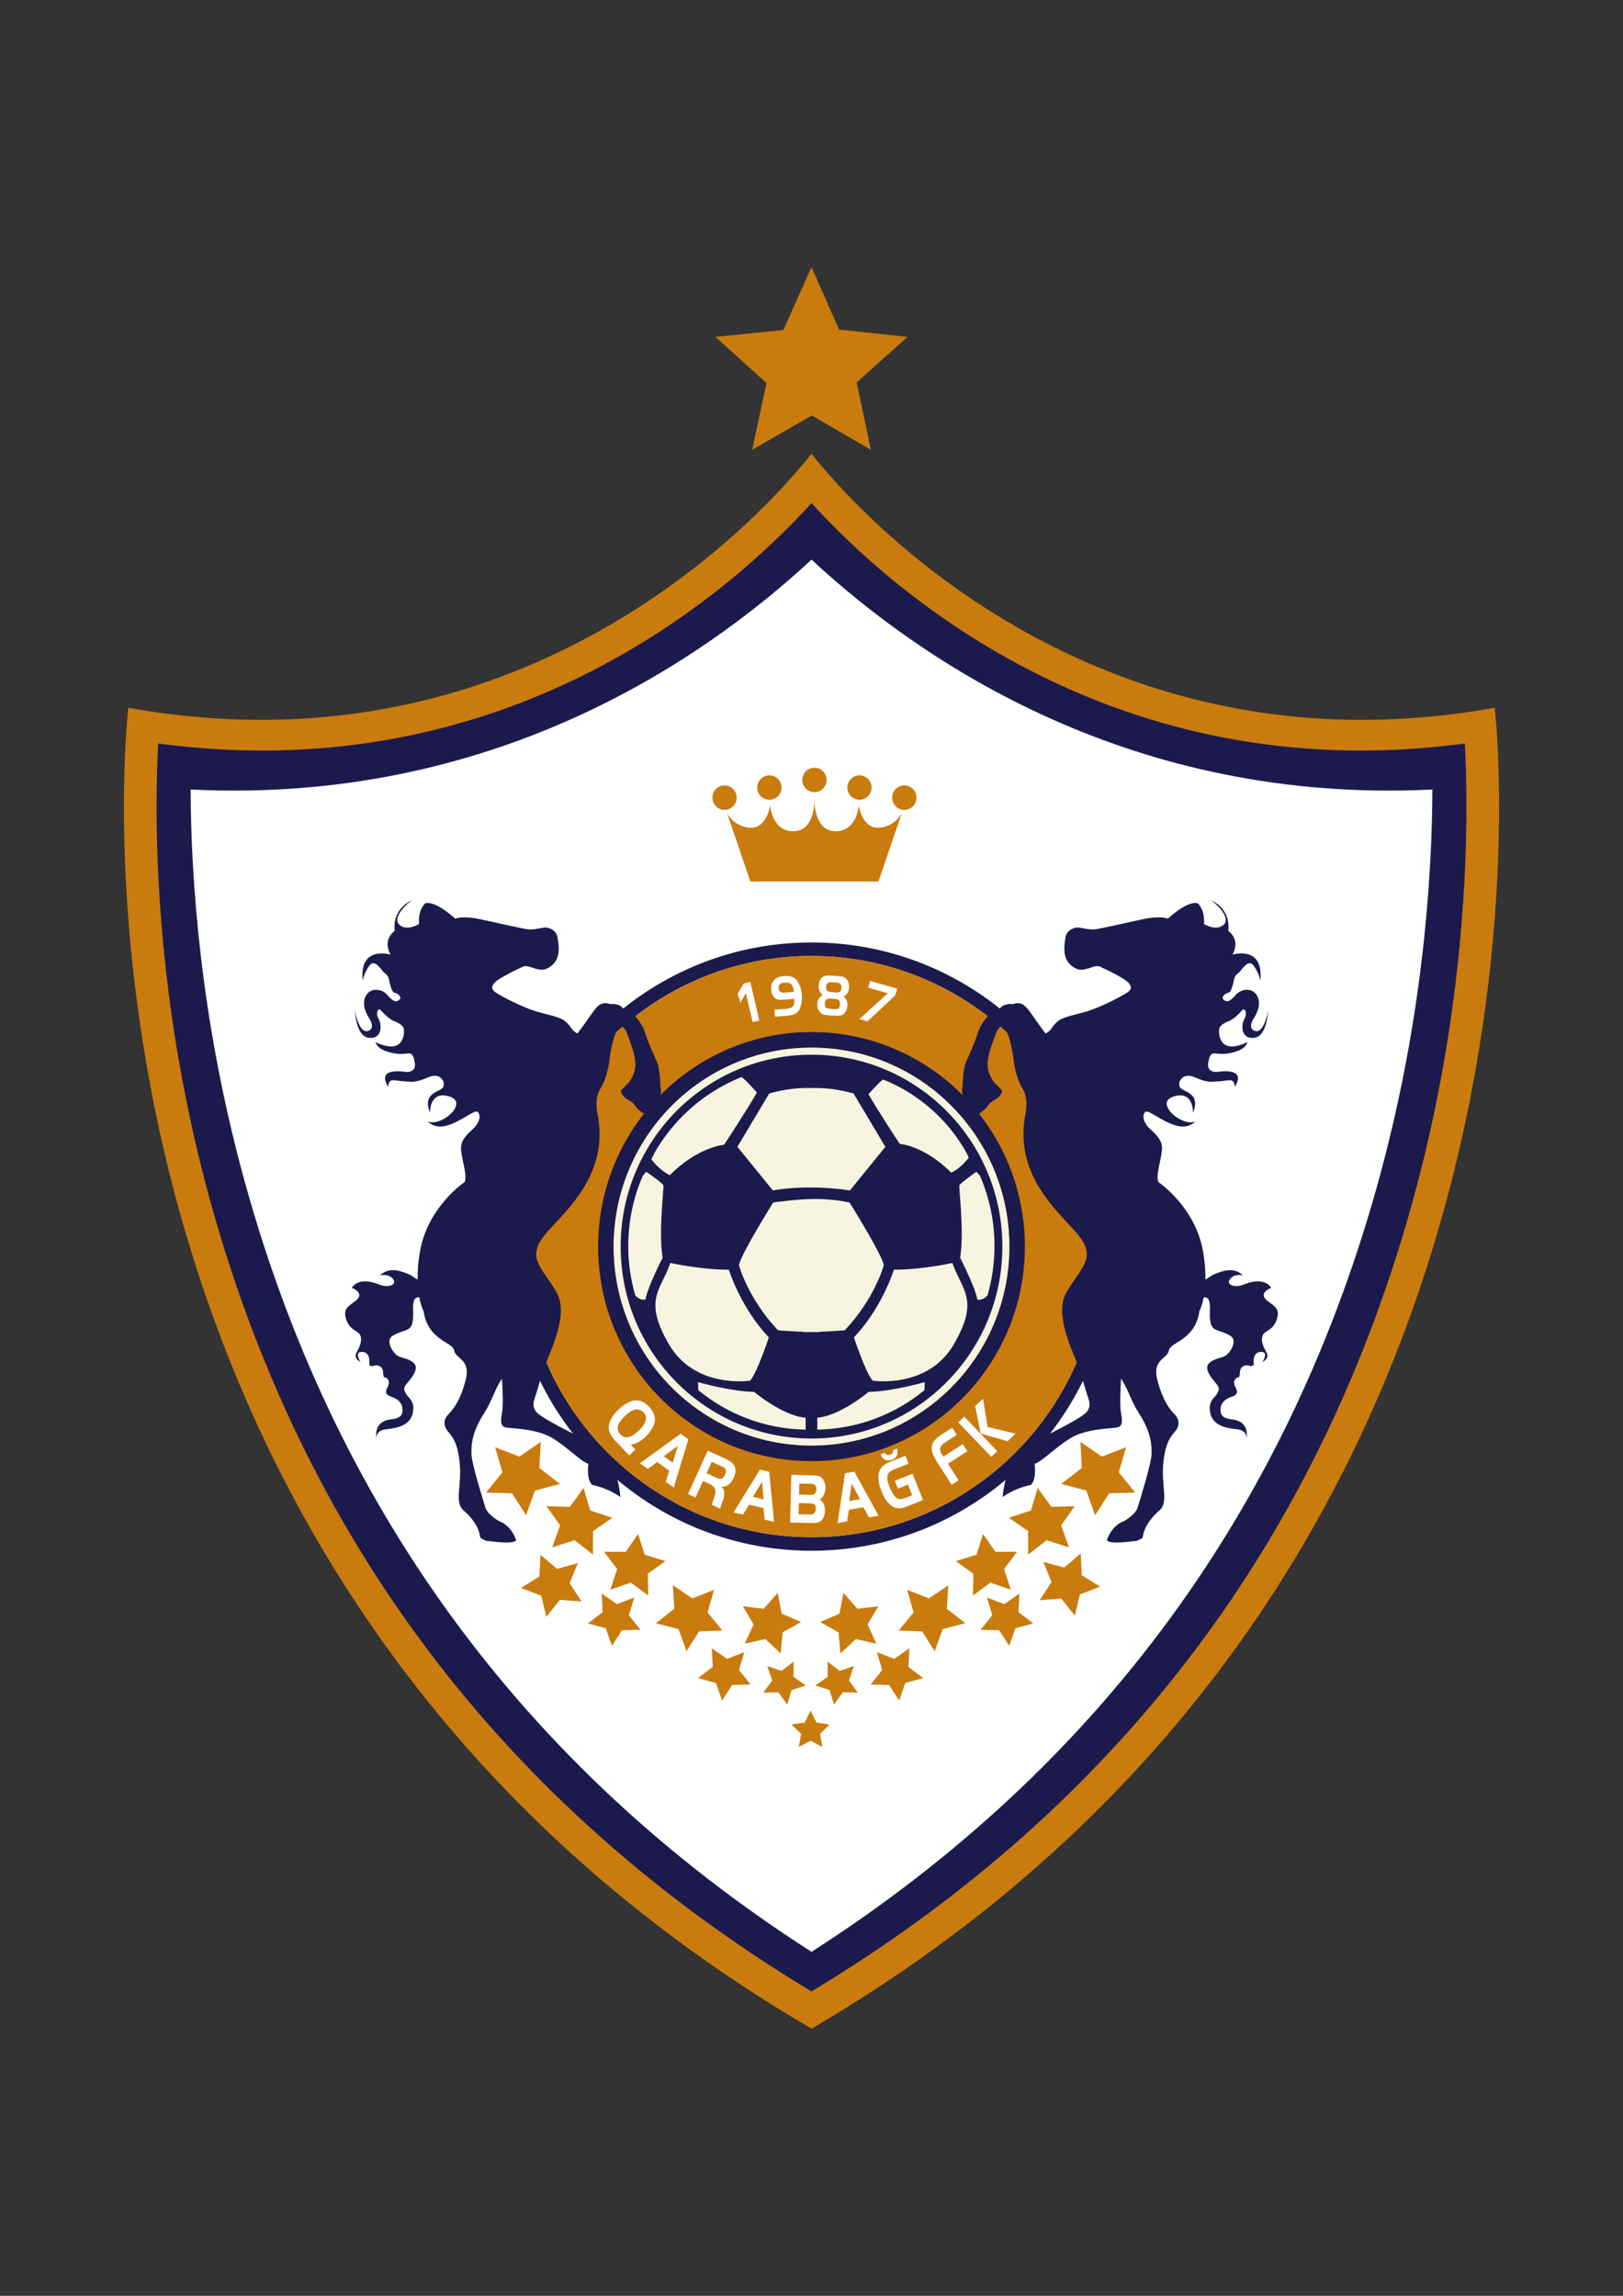 <?xml version="1.0" encoding="UTF-8"?>
<svg xmlns="http://www.w3.org/2000/svg" xmlns:xlink="http://www.w3.org/1999/xlink" width="595.276pt" height="841.89pt" viewBox="0 0 595.276 841.89" version="1.1">
<rect x="0" y="0" width="595.276" height="841.89" fill="#333333" stroke="none"/>
<g id="surface1">
<path style=" stroke:none;fill-rule:evenodd;fill:rgb(78.656%,48.157%,5.789%);fill-opacity:1;" d="M 548.215 259.543 C 399.578 286.25 311.855 184.414 297.641 166.398 C 283.434 184.414 195.699 286.25 47.059 259.543 C 47.059 259.543 9.473 575.41 297.641 743.93 C 585.816 575.406 548.215 259.543 548.215 259.543 "/>
<path style=" stroke:none;fill-rule:evenodd;fill:rgb(10.986%,10.442%,30.434%);fill-opacity:1;" d="M 58.023 272.645 C 57.711 278.457 57.426 286.176 57.426 295.719 C 57.426 327.672 60.574 378.703 76.055 436.496 C 110.074 563.5 184.68 662.25 297.641 730.273 C 410.605 662.25 485.211 563.492 519.219 436.496 C 534.703 378.703 537.852 327.672 537.852 295.719 C 537.852 286.176 537.57 278.457 537.254 272.645 C 409.176 289.871 327.051 216.898 297.641 184.492 C 268.242 216.898 186.113 289.871 58.023 272.645 "/>
<path style=" stroke:none;fill-rule:evenodd;fill:rgb(100%,100%,100%);fill-opacity:1;" d="M 69.914 289.52 C 70.051 322.379 73.477 372.605 88.703 429.434 C 121.441 551.672 191.773 647.863 297.641 715.754 C 403.512 647.863 473.84 551.672 506.582 429.434 C 521.801 372.598 525.23 322.379 525.363 289.52 C 414.914 295.02 337.906 242.586 297.641 205.215 C 257.371 242.586 180.383 295.02 69.914 289.52 "/>
<path style=" stroke:none;fill-rule:evenodd;fill:rgb(78.656%,48.157%,5.789%);fill-opacity:1;" d="M 297.637 97.961 L 307.758 120.859 L 332.859 123.551 L 314.207 140.25 L 319.406 164.953 L 297.758 152.375 L 275.871 164.953 L 281.145 140.477 L 262.418 123.551 L 287.324 121 Z M 297.637 97.961 "/>
<path style=" stroke:none;fill-rule:evenodd;fill:rgb(10.986%,10.442%,30.434%);fill-opacity:1;" d="M 297.645 345.602 C 236.371 345.602 186.703 395.539 186.703 457.137 C 186.703 518.738 236.371 568.672 297.641 568.672 C 358.914 568.672 408.574 518.738 408.574 457.137 C 408.578 395.539 358.914 345.602 297.641 345.602 Z M 297.645 563.691 C 239.105 563.691 191.656 515.984 191.656 457.137 C 191.656 398.289 239.105 350.578 297.641 350.578 C 356.172 350.578 403.625 398.289 403.625 457.137 C 403.625 515.984 356.172 563.691 297.645 563.691 "/>
<path style=" stroke:none;fill-rule:evenodd;fill:rgb(78.656%,48.157%,5.789%);fill-opacity:1;" d="M 297.301 627.293 L 299.453 631.676 L 304.273 632.383 L 300.781 635.789 L 301.605 640.609 L 297.301 638.332 L 292.992 640.609 L 293.816 635.789 L 290.336 632.383 L 295.148 631.676 Z M 378.965 595.316 L 373.57 591.184 L 373.914 584.383 L 368.336 588.246 L 362.008 585.824 L 363.941 592.348 L 359.684 597.652 L 366.465 597.82 L 370.164 603.531 L 372.414 597.105 Z M 338.578 615.383 L 333.195 611.254 L 333.531 604.449 L 327.957 608.312 L 321.625 605.883 L 323.562 612.406 L 319.305 617.723 L 326.082 617.895 L 329.781 623.598 L 332.027 617.168 Z M 309.391 584.129 L 307.891 591.738 L 300.805 594.805 L 307.539 598.598 L 308.258 606.32 L 313.918 601.047 L 321.445 602.754 L 318.207 595.711 L 322.145 589.035 L 314.492 589.953 Z M 347.805 581.34 L 340.703 586.156 L 332.727 583 L 335.078 591.293 L 329.629 597.941 L 338.207 598.242 L 342.812 605.508 L 345.746 597.41 L 354.047 595.246 L 347.285 589.949 Z M 370.754 582.961 L 368.258 575.395 L 373.047 569.027 L 365.102 569.074 L 360.562 562.523 L 358.156 570.137 L 350.566 572.453 L 357.016 577.109 L 356.863 585.082 L 363.25 580.359 Z M 403.52 581.848 L 396.77 577.652 L 396.383 569.68 L 390.324 574.844 L 382.66 572.742 L 385.684 580.133 L 381.332 586.812 L 389.242 586.215 L 394.215 592.441 L 396.098 584.684 Z M 394.199 552.336 L 385.637 552.586 L 380.562 545.625 L 378.148 553.906 L 370.004 556.598 L 377.094 561.449 L 377.117 570.07 L 383.906 564.809 L 392.066 567.441 L 389.188 559.328 Z M 413.012 530.715 L 404.141 534.16 L 396.27 528.75 L 396.789 538.32 L 389.23 544.172 L 398.445 546.629 L 401.648 555.648 L 406.809 547.602 L 416.34 547.332 L 410.34 539.91 Z M 303.555 609.355 L 303.574 614.926 L 299.035 618.086 L 304.293 619.773 L 305.891 625.086 L 309.109 620.578 L 314.629 620.699 L 311.379 616.219 L 313.18 610.984 L 307.938 612.73 Z M 215.645 595.316 L 221.039 591.184 L 220.703 584.383 L 226.277 588.246 L 232.602 585.824 L 230.668 592.348 L 234.926 597.652 L 228.145 597.82 L 224.445 603.531 L 222.195 597.105 Z M 256.035 615.383 L 261.426 611.254 L 261.078 604.449 L 266.656 608.312 L 272.988 605.883 L 271.051 612.406 L 275.305 617.723 L 268.527 617.895 L 264.828 623.598 L 262.582 617.168 Z M 285.219 584.129 L 286.715 591.738 L 293.801 594.805 L 287.07 598.598 L 286.355 606.32 L 280.695 601.047 L 273.164 602.754 L 276.398 595.711 L 272.465 589.035 L 280.117 589.953 Z M 246.805 581.34 L 253.906 586.156 L 261.891 583 L 259.527 591.293 L 264.98 597.941 L 256.406 598.242 L 251.805 605.508 L 248.863 597.41 L 240.566 595.246 L 247.324 589.949 Z M 223.852 582.961 L 226.348 575.395 L 221.562 569.027 L 229.508 569.074 L 234.047 562.523 L 236.445 570.137 L 244.043 572.453 L 237.594 577.109 L 237.746 585.082 L 231.359 580.359 Z M 191.09 582.312 L 197.84 578.121 L 198.23 570.148 L 204.289 575.309 L 211.953 573.207 L 208.938 580.594 L 213.289 587.277 L 205.367 586.688 L 200.395 592.902 L 198.516 585.156 Z M 200.414 552.336 L 208.98 552.586 L 214.043 545.625 L 216.453 553.906 L 224.605 556.598 L 217.52 561.449 L 217.488 570.07 L 210.703 564.809 L 202.539 567.441 L 205.422 559.328 Z M 181.598 530.715 L 190.473 534.16 L 198.34 528.75 L 197.824 538.32 L 205.375 544.172 L 196.172 546.629 L 192.973 555.648 L 187.793 547.602 L 178.27 547.332 L 184.273 539.91 Z M 291.059 609.355 L 291.039 614.926 L 295.574 618.086 L 290.316 619.773 L 288.719 625.086 L 285.496 620.578 L 279.988 620.699 L 283.234 616.219 L 281.426 610.984 L 286.668 612.73 Z M 291.059 609.355 "/>
<path style=" stroke:none;fill-rule:evenodd;fill:rgb(78.656%,48.157%,5.789%);fill-opacity:1;" d="M 298.715 293.406 C 298.715 293.406 298.715 293.488 298.715 293.602 C 298.715 293.488 298.715 293.41 298.715 293.41 Z M 321.941 303.531 C 316.004 303.531 314.977 295.23 314.977 295.23 C 314.977 295.23 314.461 304.828 306.453 304.828 C 299.047 304.828 298.723 295.047 298.715 293.602 C 298.711 295.043 298.383 304.828 290.973 304.828 C 282.969 304.828 282.457 295.23 282.457 295.23 C 282.457 295.23 281.422 303.531 275.488 303.531 C 269.543 303.531 266.703 298.344 266.703 298.344 L 275.227 323.262 L 322.199 323.262 L 330.723 298.344 C 330.723 298.344 327.887 303.531 321.941 303.531 "/>
<path style=" stroke:none;fill-rule:evenodd;fill:rgb(78.656%,48.157%,5.789%);fill-opacity:1;" d="M 303.168 286.02 C 303.168 288.488 301.176 290.492 298.715 290.492 C 296.258 290.492 294.258 288.488 294.258 286.02 C 294.258 283.543 296.258 281.535 298.715 281.535 C 301.176 281.535 303.168 283.543 303.168 286.02 "/>
<path style=" stroke:none;fill-rule:evenodd;fill:rgb(78.656%,48.157%,5.789%);fill-opacity:1;" d="M 286.648 288.809 C 286.648 291.277 284.66 293.281 282.195 293.281 C 279.738 293.281 277.738 291.281 277.738 288.809 C 277.738 286.336 279.738 284.332 282.195 284.332 C 284.66 284.332 286.648 286.336 286.648 288.809 "/>
<path style=" stroke:none;fill-rule:evenodd;fill:rgb(78.656%,48.157%,5.789%);fill-opacity:1;" d="M 270.195 292.508 C 270.195 294.977 268.199 296.984 265.742 296.984 C 263.281 296.984 261.289 294.977 261.289 292.508 C 261.289 290.027 263.281 288.027 265.742 288.027 C 268.199 288.027 270.195 290.027 270.195 292.508 "/>
<path style=" stroke:none;fill-rule:evenodd;fill:rgb(78.656%,48.157%,5.789%);fill-opacity:1;" d="M 310.781 288.809 C 310.781 291.277 312.781 293.281 315.23 293.281 C 317.688 293.281 319.68 291.281 319.68 288.809 C 319.684 286.336 317.688 284.332 315.23 284.332 C 312.781 284.332 310.781 286.336 310.781 288.809 "/>
<path style=" stroke:none;fill-rule:evenodd;fill:rgb(78.656%,48.157%,5.789%);fill-opacity:1;" d="M 327.238 292.508 C 327.238 294.977 329.227 296.984 331.684 296.984 C 334.148 296.984 336.137 294.977 336.137 292.508 C 336.137 290.027 334.148 288.027 331.684 288.027 C 329.23 288.027 327.238 290.027 327.238 292.508 "/>
<path style=" stroke:none;fill-rule:evenodd;fill:rgb(78.656%,48.157%,5.789%);fill-opacity:1;" d="M 297.645 350.578 C 239.105 350.578 191.656 398.289 191.656 457.137 C 191.656 515.984 239.105 563.691 297.641 563.691 C 356.172 563.691 403.625 515.984 403.625 457.137 C 403.625 398.289 356.172 350.578 297.641 350.578 Z M 297.645 535.82 C 254.418 535.82 219.379 500.598 219.379 457.137 C 219.379 413.684 254.418 378.457 297.641 378.457 C 340.863 378.457 375.898 413.684 375.898 457.137 C 375.902 500.598 340.863 535.82 297.645 535.82 "/>
<path style=" stroke:none;fill-rule:evenodd;fill:rgb(78.656%,48.157%,5.789%);fill-opacity:1;" d="M 297.641 355.66 C 241.898 355.66 196.711 401.094 196.711 457.133 C 196.711 513.172 241.898 558.602 297.641 558.602 C 353.379 558.602 398.57 513.172 398.57 457.133 C 398.57 401.094 353.379 355.66 297.641 355.66 Z M 297.641 355.66 "/>
<path style=" stroke:none;fill-rule:evenodd;fill:rgb(10.986%,10.442%,30.434%);fill-opacity:1;" d="M 297.645 378.457 C 254.418 378.457 219.379 413.684 219.379 457.137 C 219.379 500.598 254.418 535.82 297.641 535.82 C 340.863 535.82 375.898 500.598 375.898 457.137 C 375.902 413.684 340.863 378.457 297.641 378.457 Z M 297.645 530.098 C 257.559 530.098 225.07 497.434 225.07 457.137 C 225.07 416.844 257.559 384.176 297.641 384.176 C 337.723 384.172 370.211 416.844 370.211 457.137 C 370.211 497.434 337.723 530.098 297.645 530.098 "/>
<path style=" stroke:none;fill-rule:evenodd;fill:rgb(61.935%,21.678%,8.113%);fill-opacity:1;" d="M 439.941 372.484 C 439.961 372.551 439.988 372.617 440.008 372.688 C 439.969 372.641 439.945 372.594 439.914 372.555 C 439.922 372.531 439.934 372.504 439.941 372.484 "/>
<path style=" stroke:none;fill-rule:evenodd;fill:rgb(96.539%,96.039%,87.817%);fill-opacity:1;" d="M 297.645 530.098 C 257.559 530.098 225.07 497.434 225.07 457.137 C 225.07 416.844 257.559 384.176 297.641 384.176 C 337.723 384.172 370.211 416.844 370.211 457.137 C 370.211 497.434 337.723 530.098 297.645 530.098 "/>
<path style=" stroke:none;fill-rule:evenodd;fill:rgb(10.986%,10.442%,30.434%);fill-opacity:1;" d="M 367.645 457.137 C 367.645 496.004 336.297 527.52 297.641 527.52 C 258.984 527.52 227.641 496.004 227.641 457.137 C 227.641 418.27 258.984 386.762 297.641 386.762 C 336.297 386.762 367.641 418.27 367.645 457.137 "/>
<path style=" stroke:none;fill-rule:evenodd;fill:rgb(96.539%,96.039%,87.817%);fill-opacity:1;" d="M 295.926 398.977 C 288.477 398.977 282.133 400.996 282.133 400.996 L 270.457 420.551 L 283.477 436.543 C 283.477 436.543 295.48 434.082 311.723 436.543 L 324.727 420.551 L 313.051 400.996 C 313.051 400.996 306.711 398.977 299.262 398.977 Z M 295.926 398.977 "/>
<path style=" stroke:none;fill-rule:evenodd;fill:rgb(96.539%,96.039%,87.817%);fill-opacity:1;" d="M 245.855 463.145 C 245.855 463.145 256.973 465.609 267.309 465.609 C 267.309 465.609 271.656 479.574 281.992 490.43 C 281.992 490.43 277.543 503.844 275.098 506.301 C 275.098 506.301 254.859 509.438 245.297 492.887 C 235.734 476.344 242.512 473.094 245.855 463.145 "/>
<path style=" stroke:none;fill-rule:evenodd;fill:rgb(96.539%,96.039%,87.817%);fill-opacity:1;" d="M 236.73 476.543 C 237.512 471.965 243.031 461.223 243.031 461.223 L 242.957 460.781 C 241.512 450.945 243.625 435.402 243.293 434.621 C 242.957 433.84 237.059 429.707 237.059 429.707 C 237.059 429.707 236.5 430.148 235.68 431.352 C 232.309 439.191 230.43 447.844 230.43 456.938 C 230.43 463.203 231.324 469.27 232.988 475 C 234.812 477.141 236.73 476.543 236.73 476.543 "/>
<path style=" stroke:none;fill-rule:evenodd;fill:rgb(96.539%,96.039%,87.817%);fill-opacity:1;" d="M 245.699 430.938 C 245.699 430.938 254.371 421.43 265.602 419.758 C 265.602 419.758 274.613 406.008 277.609 400.637 C 277.609 400.637 273.777 396.219 272.004 394.945 C 258.906 400.18 247.926 409.613 240.719 421.605 C 239.492 423.766 238.914 425.121 238.914 425.121 C 238.914 425.121 241.805 429.148 245.699 430.938 "/>
<path style=" stroke:none;fill-rule:evenodd;fill:rgb(96.539%,96.039%,87.817%);fill-opacity:1;" d="M 311.602 440.984 C 311.602 440.984 323.168 459.434 324.168 463.902 C 324.168 463.902 320.945 476.09 309.824 487.832 C 309.824 487.832 305.523 488.188 300.484 488.379 L 300.484 488.496 C 299.539 488.496 298.562 488.488 297.594 488.461 C 296.629 488.488 295.656 488.496 294.703 488.496 L 294.703 488.379 C 289.66 488.188 285.355 487.832 285.355 487.832 C 274.242 476.09 271.012 463.902 271.012 463.902 C 272.016 459.434 283.582 440.984 283.582 440.984 C 283.582 440.984 292.25 439.664 299.117 439.664 C 305.988 439.664 311.602 440.984 311.602 440.984 "/>
<path style=" stroke:none;fill-rule:evenodd;fill:rgb(96.539%,96.039%,87.817%);fill-opacity:1;" d="M 349.328 463.145 C 349.328 463.145 338.215 465.609 327.875 465.609 C 327.875 465.609 323.535 479.574 313.191 490.43 C 313.191 490.43 317.645 503.844 320.09 506.301 C 320.09 506.301 340.324 509.438 349.898 492.887 C 359.445 476.344 352.672 473.094 349.328 463.145 "/>
<path style=" stroke:none;fill-rule:evenodd;fill:rgb(96.539%,96.039%,87.817%);fill-opacity:1;" d="M 358.457 476.543 C 357.676 471.965 352.145 461.184 352.145 461.184 L 352.227 460.781 C 353.676 450.945 351.559 435.402 351.898 434.621 C 352.227 433.84 358.117 429.707 358.117 429.707 C 358.121 429.707 358.688 430.148 359.512 431.352 C 362.879 439.191 364.75 447.844 364.75 456.938 C 364.75 463.203 363.863 469.27 362.199 475 C 360.375 477.141 358.457 476.543 358.457 476.543 "/>
<path style=" stroke:none;fill-rule:evenodd;fill:rgb(96.539%,96.039%,87.817%);fill-opacity:1;" d="M 348.867 430.031 C 348.867 430.031 340.621 421.008 329.953 419.414 C 329.953 419.414 321.391 406.352 318.543 401.258 C 318.543 401.258 322.188 397.059 323.879 395.848 C 336.312 400.82 346.746 409.785 353.59 421.172 C 354.754 423.215 355.309 424.512 355.309 424.512 C 355.312 424.508 352.562 428.336 348.867 430.031 "/>
<path style=" stroke:none;fill-rule:evenodd;fill:rgb(96.539%,96.039%,87.817%);fill-opacity:1;" d="M 276.598 510.41 C 268.152 510.301 256.023 506.836 256.023 506.836 L 256.133 509.797 C 266.883 518.637 280.562 524.008 295.48 524.258 L 295.48 519.891 C 287.031 519.227 276.594 510.41 276.598 510.41 "/>
<path style=" stroke:none;fill-rule:evenodd;fill:rgb(96.539%,96.039%,87.817%);fill-opacity:1;" d="M 339.172 506.836 C 339.172 506.836 327.051 510.301 318.59 510.41 C 318.59 510.41 308.203 519.188 299.758 519.887 L 299.758 524.258 C 314.66 523.992 328.312 518.629 339.051 509.797 Z M 339.172 506.836 "/>
<path style=" stroke:none;fill-rule:evenodd;fill:rgb(10.986%,10.442%,30.434%);fill-opacity:1;" d="M 442.102 467.211 C 442.035 464.812 441.801 462.109 441.273 459.055 C 438.434 442.465 424.848 433.469 424.848 433.469 C 423.895 430.859 425.676 426.203 426.066 422.473 L 426.078 422.473 C 426.578 419.809 425.594 417.953 424.238 416.41 C 423.441 415.477 422.512 414.652 421.684 413.875 C 419.445 411.711 418.863 409.316 419.898 407.895 C 420.938 406.48 425.434 410.938 431.102 412.68 C 435.988 414.18 438.348 411.254 438.348 411.254 C 433.484 413.344 423.223 404.422 430.375 402.113 C 437.883 399.695 437.562 408.086 437.562 408.086 C 440.242 401.434 435.332 400.684 433.305 399.258 C 431.258 397.824 433.242 392.844 438.125 395.023 C 443.02 397.203 445.016 396.652 445.016 396.652 C 448.754 396.48 447.922 396.395 450.758 396.129 C 453.117 395.898 452.855 398.637 452.855 398.637 C 457.684 390.957 446.344 393.117 446.344 393.117 C 442.023 393.191 443.238 389.359 443.238 389.359 C 443.48 387.574 443.984 387.02 443.984 387.02 C 445.043 385.172 447.223 387.723 453.598 385.516 C 457.258 384.25 457.523 382.176 457.523 382.176 C 446.625 387.262 447.043 378.375 447.125 377.484 C 447.211 376.594 448.211 375.375 450.562 374.523 C 452.902 373.664 455.465 370.605 455.465 370.605 C 456.648 369.168 457.625 371.613 456.426 373.602 C 455.227 375.586 454.93 380.992 459.844 380.594 C 464.441 380.223 465.051 372.09 465.121 370.215 C 464.957 372.199 463.258 379.023 460.332 378.07 C 457.168 377.035 460.066 373.113 460.066 373.113 C 462.234 369.434 462.25 366.496 460.566 364.418 C 458.883 362.336 455.285 362.52 453.289 364.789 C 451.309 367.051 450.18 367.754 448.863 366.68 C 447.559 365.605 449.625 364.129 450.574 364.043 C 451.52 363.957 452.281 361.012 452.484 359.77 C 452.684 358.523 453.117 357.555 454.23 356.789 C 455.344 356.027 457.77 351.246 459.844 354.145 C 461.934 357.035 462.227 359.664 462.227 359.664 C 463.672 346.5 452.074 350.062 452.074 350.062 C 455.109 344.277 450.512 341.383 450.512 341.383 C 451.441 332.793 444.094 330.129 444.094 330.129 C 445.605 330.973 451.629 336.344 448.883 339.031 C 446.141 341.715 441.578 338.832 441.578 338.832 C 442.047 333.453 439.254 331.207 439.254 331.207 C 435.258 330.293 428.324 336.887 428.324 336.887 C 428.328 336.887 425.902 335.625 418.949 337.129 C 411.988 338.625 403.793 340.527 401.578 340.809 C 399.359 341.094 395.887 339.914 394.684 340.145 C 393.469 340.371 391.156 341.289 390.781 343.809 C 390.398 346.336 389.531 351.07 392.652 353.828 C 395.766 356.586 397.66 355.406 399.289 355.113 C 399.289 355.113 402.16 353.895 403.227 354.379 C 404.312 354.867 412.637 358.668 414.117 360.633 C 415.598 362.605 414.434 363.461 411.816 364.945 C 409.203 366.426 403.395 369.41 398.93 370.789 C 394.457 372.156 389.449 372.93 387.789 374.703 C 387.785 374.703 387.777 374.711 387.773 374.719 C 387.113 375.238 386.516 375.875 386.004 376.676 C 385.281 377.801 384.402 378.555 383.469 378.996 C 380.875 375.551 378.66 372.199 377.316 370.457 C 375.617 368.254 374.211 367.305 371.324 368.223 C 370.5 368.062 369.535 368.164 368.309 368.594 C 366.742 369.148 365.516 371.762 363.379 371.824 C 362.895 371.961 359.824 374.898 358.652 378.758 C 357.473 382.609 355.738 386.125 354.402 389.238 C 353.066 392.348 353.078 398.387 353.078 398.387 C 351.824 401.672 356.02 408.953 356.02 408.953 C 356.02 408.953 357.133 408.246 358.066 407.488 C 358.438 408.219 358.699 408.668 358.699 408.668 C 358.699 408.668 361.016 407.211 361.77 406.23 C 362.516 405.258 363.012 404.223 364.816 403.344 C 366.609 402.477 367.625 400.578 367.559 400.07 C 367.496 399.57 364.828 397.195 364.828 397.195 C 361.172 392.562 362.27 388.625 362.789 386.344 C 363.316 384.062 365.633 378.129 365.633 378.129 C 366.16 377.188 366.863 376.41 367.59 375.891 C 367.621 375.918 367.664 375.926 367.699 375.973 C 369.934 378.363 370.648 382.227 371.594 387.047 C 371.773 390.367 372.863 395.66 375.031 399.121 C 377.395 402.883 376.152 408.293 376.152 408.293 C 371.281 432.422 390.668 446.148 396.301 453.93 C 401.926 461.707 396.168 465.152 391.141 473.961 C 386.422 482.219 393.68 495.992 396.266 502.82 C 396.957 505.418 397.676 508.105 398.164 509.66 C 399.641 514.379 400.188 514.875 398.938 517.305 C 397.691 519.73 383.453 526.562 379.457 528.441 C 375.445 530.316 373.582 533.492 373.582 533.492 C 368.316 538.703 367.754 548.984 367.754 548.984 C 372.402 545.547 378.086 544.535 378.086 544.535 C 380.355 542.352 379.461 536.789 379.461 536.789 C 382.051 536.082 387.16 530.715 392.641 527.367 C 398.125 524.02 406.914 523.848 409.203 523.551 C 411.512 523.262 411.883 522.078 411.145 518.016 C 410.695 515.602 410.922 509.352 411.184 505.602 C 413.645 509.02 414.797 513.734 417.656 518.133 C 422.336 525.348 422.488 530.164 422.336 533.59 C 422.168 537.02 418.008 550.422 417.207 552.957 C 416.402 555.496 412.27 557.793 412.27 557.793 C 407.41 559.559 405.973 564.867 405.973 564.867 C 407.301 566.453 415.648 565.141 415.648 565.141 C 417.07 565.402 419.117 563.875 419.117 563.875 C 419.523 560.301 421.797 556.898 425.238 553.895 C 428.695 550.898 425.945 545.398 426.641 536.895 C 427.344 528.391 429.973 526.203 431.172 524.707 C 432.363 523.199 432.918 520.809 430.867 518.699 C 428.816 516.582 426.457 513.523 424.469 505.984 C 422.496 498.441 428.262 498.297 428.738 495.18 C 429.223 492.051 438.324 491.625 439.898 480.852 C 439.898 480.852 440.832 479.168 441.488 475.723 C 443.164 475.68 443.945 476.551 443.754 480.949 C 443.547 485.844 444.617 486.988 445.941 487.617 C 447.262 488.242 448.855 488.391 451.355 489.91 C 453.855 491.438 451.543 495.48 449.906 496.84 C 448.277 498.203 445.52 497.871 443.438 499.926 C 441.355 501.992 444.617 505.633 446.047 507.355 C 447.484 509.07 447.121 509.746 446.391 511.086 C 445.668 512.426 443.539 513.469 443.699 516.695 C 443.988 522.688 449.418 523.691 453.691 524.129 C 457.066 524.48 457.266 526.691 457.207 527.602 C 457.957 522.148 454.434 521.055 452.996 520.695 C 451.52 520.309 448.023 520.531 447.691 517.688 C 447.238 513.836 450.535 512.605 451.883 512.148 C 453.238 511.703 454.324 510.93 453.254 508.949 C 452.184 506.973 452.738 505.941 453.457 505.363 C 454.164 504.781 454.305 505.254 454.305 505.254 C 454.305 505.254 454.746 504.691 454.777 503.121 C 454.809 501.559 456.031 500.652 457.207 500.676 C 458.375 500.695 459.387 501.492 459.84 500.309 C 459.84 500.309 459.227 496.188 461.996 495.793 C 465.766 495.262 463.059 499.395 463.059 499.395 C 463.062 499.395 465.906 498.258 464.41 495.75 C 462.34 492.281 462.508 489.688 463.941 488.648 C 465.371 487.621 467.664 486.844 468.582 482.82 C 469.496 478.785 465.125 478.078 463.785 475.875 C 462.453 473.668 466.258 472.23 466.258 472.23 C 463.672 468.43 458.273 470.148 455.895 471.164 C 453.504 472.164 449.539 471.441 451.039 469.18 C 452.523 466.914 455.836 467.66 455.836 467.66 C 452.484 464.352 448.078 466.191 445.625 467.156 C 443.945 467.816 443.164 468.793 442.082 469.207 Z M 442.102 467.211 "/>
<path style=" stroke:none;fill-rule:evenodd;fill:rgb(10.986%,10.442%,30.434%);fill-opacity:1;" d="M 153.793 475.723 C 154.449 479.168 155.379 480.852 155.379 480.852 C 156.957 491.625 166.055 492.051 166.539 495.18 C 167.016 498.297 172.785 498.441 170.809 505.984 C 168.832 513.523 166.465 516.582 164.414 518.699 C 162.359 520.809 162.918 523.199 164.113 524.707 C 165.305 526.203 167.938 528.391 168.641 536.895 C 169.332 545.398 166.59 550.898 170.043 553.895 C 173.48 556.898 175.758 560.301 176.156 563.875 C 176.156 563.871 178.215 565.402 179.633 565.141 C 179.633 565.141 187.98 566.453 189.309 564.867 C 189.309 564.867 187.867 559.559 183.008 557.793 C 183.008 557.793 178.879 555.496 178.078 552.957 C 177.273 550.422 173.109 537.02 172.949 533.59 C 172.789 530.164 172.945 525.348 177.629 518.133 C 180.484 513.734 181.637 509.02 184.098 505.602 C 184.363 509.352 184.582 515.602 184.145 518.016 C 183.398 522.078 183.773 523.266 186.074 523.551 C 188.371 523.848 197.16 524.02 202.637 527.367 C 208.125 530.715 213.234 536.082 215.82 536.789 C 215.82 536.789 214.926 542.352 217.191 544.535 C 217.191 544.535 222.879 545.547 227.523 548.984 C 227.523 548.984 226.965 538.703 221.703 533.492 C 221.703 533.492 219.836 530.316 215.828 528.441 C 211.828 526.562 197.59 519.73 196.344 517.305 C 195.098 514.875 195.641 514.379 197.117 509.66 C 197.602 508.105 198.324 505.418 199.012 502.82 C 201.602 495.992 208.859 482.219 204.141 473.961 C 199.109 465.152 193.359 461.707 198.98 453.93 C 204.617 446.148 224 432.426 219.125 408.293 C 219.125 408.293 217.891 402.887 220.25 399.121 C 222.418 395.66 223.508 390.367 223.691 387.047 C 224.637 382.227 225.344 378.363 227.586 375.973 C 227.613 375.926 227.66 375.922 227.691 375.891 C 228.418 376.41 229.121 377.188 229.648 378.129 C 229.648 378.129 231.965 384.062 232.488 386.344 C 233.008 388.625 234.113 392.562 230.453 397.195 C 230.453 397.195 227.789 399.57 227.723 400.07 C 227.656 400.574 228.676 402.477 230.465 403.344 C 232.27 404.223 232.766 405.258 233.512 406.23 C 234.266 407.211 236.582 408.668 236.582 408.668 C 236.582 408.668 236.848 408.219 237.215 407.488 C 238.148 408.246 239.262 408.953 239.262 408.953 C 239.262 408.953 243.453 401.672 242.199 398.387 C 242.199 398.387 242.215 392.348 240.879 389.238 C 239.539 386.125 237.805 382.609 236.629 378.758 C 235.453 374.898 232.383 371.961 231.902 371.824 C 229.766 371.762 228.539 369.148 226.973 368.594 C 225.746 368.164 224.781 368.062 223.961 368.223 C 221.07 367.305 219.66 368.254 217.965 370.457 C 216.625 372.199 214.41 375.555 211.809 378.996 C 210.875 378.555 210 377.801 209.277 376.676 C 208.766 375.875 208.168 375.238 207.508 374.719 C 207.5 374.711 207.5 374.703 207.492 374.703 C 205.832 372.93 200.824 372.156 196.352 370.789 C 191.883 369.41 186.078 366.426 183.457 364.945 C 180.848 363.461 179.688 362.605 181.172 360.633 C 182.641 358.668 190.977 354.867 192.051 354.379 C 193.125 353.895 195.988 355.113 195.988 355.113 C 197.621 355.406 199.52 356.586 202.629 353.828 C 205.75 351.066 204.887 346.336 204.5 343.809 C 204.125 341.289 201.82 340.371 200.602 340.145 C 199.391 339.914 195.922 341.094 193.703 340.809 C 191.484 340.527 183.289 338.625 176.328 337.129 C 169.371 335.625 166.961 336.887 166.961 336.887 C 166.961 336.887 160.023 330.293 156.023 331.207 C 156.023 331.207 153.23 333.453 153.703 338.832 C 153.703 338.832 149.141 341.715 146.395 339.031 C 143.652 336.344 149.672 330.973 151.188 330.129 C 151.188 330.129 143.844 332.793 144.77 341.383 C 144.77 341.379 140.176 344.277 143.203 350.062 C 143.203 350.062 131.609 346.504 133.055 359.664 C 133.055 359.664 133.348 357.035 135.438 354.145 C 137.516 351.246 139.941 356.027 141.051 356.789 C 142.164 357.555 142.602 358.527 142.797 359.77 C 143 361.012 143.766 363.957 144.707 364.043 C 145.652 364.129 147.723 365.605 146.414 366.68 C 145.105 367.754 143.977 367.051 141.988 364.789 C 140.004 362.516 136.398 362.336 134.715 364.418 C 133.035 366.496 133.047 369.434 135.203 373.113 C 135.203 373.113 138.117 377.035 134.953 378.07 C 132.023 379.023 130.324 372.199 130.156 370.215 C 130.238 372.09 130.832 380.223 135.438 380.594 C 140.352 380.992 140.051 375.586 138.852 373.602 C 137.656 371.613 138.629 369.168 139.816 370.605 C 139.816 370.605 142.375 373.664 144.723 374.523 C 147.07 375.375 148.07 376.594 148.156 377.484 C 148.234 378.375 148.656 387.262 137.758 382.176 C 137.758 382.176 138.027 384.254 141.688 385.516 C 148.062 387.723 150.234 385.172 151.297 387.02 C 151.297 387.02 151.805 387.574 152.043 389.359 C 152.043 389.359 153.258 393.191 148.941 393.117 C 148.941 393.117 137.598 390.957 142.426 398.637 C 142.426 398.637 142.164 395.898 144.523 396.129 C 147.363 396.395 146.523 396.48 150.27 396.652 C 150.27 396.652 152.262 397.207 157.152 395.023 C 162.039 392.844 164.027 397.824 161.984 399.258 C 159.945 400.684 155.039 401.434 157.715 408.086 C 157.715 408.086 157.398 399.695 164.906 402.113 C 172.059 404.422 161.805 413.348 156.926 411.254 C 156.926 411.254 159.293 414.18 164.176 412.68 C 169.848 410.938 174.344 406.48 175.379 407.895 C 176.418 409.316 175.832 411.711 173.594 413.875 C 172.762 414.652 171.84 415.477 171.043 416.41 C 169.684 417.953 168.711 419.809 169.199 422.473 L 169.207 422.473 C 169.609 426.203 171.387 430.859 170.426 433.469 C 170.426 433.469 156.852 442.469 154.008 459.055 C 153.48 462.109 153.246 464.812 153.18 467.211 L 153.199 469.207 C 152.117 468.789 151.332 467.816 149.656 467.156 C 147.203 466.191 142.793 464.352 139.441 467.66 C 139.441 467.66 142.758 466.914 144.25 469.18 C 145.742 471.441 141.773 472.164 139.391 471.164 C 137.008 470.148 131.617 468.43 129.02 472.23 C 129.02 472.23 132.828 473.672 131.492 475.875 C 130.152 478.078 125.785 478.785 126.699 482.82 C 127.613 486.844 129.91 487.621 131.34 488.648 C 132.77 489.688 132.941 492.281 130.879 495.75 C 129.375 498.258 132.219 499.395 132.219 499.395 C 132.219 499.395 129.516 495.262 133.285 495.793 C 136.047 496.188 135.441 500.309 135.441 500.309 C 135.902 501.492 136.906 500.695 138.082 500.676 C 139.254 500.652 140.473 501.559 140.504 503.121 C 140.531 504.691 140.977 505.254 140.977 505.254 C 140.977 505.254 141.121 504.781 141.828 505.363 C 142.547 505.941 143.094 506.973 142.023 508.949 C 140.961 510.93 142.043 511.703 143.395 512.148 C 144.742 512.602 148.047 513.836 147.59 517.688 C 147.254 520.531 143.766 520.309 142.285 520.695 C 140.848 521.055 137.316 522.148 138.082 527.602 C 138.012 526.691 138.219 524.48 141.59 524.129 C 145.867 523.691 151.297 522.688 151.586 516.695 C 151.742 513.469 149.613 512.426 148.887 511.086 C 148.156 509.746 147.797 509.07 149.234 507.355 C 150.664 505.629 153.926 501.992 151.844 499.926 C 149.758 497.871 147.012 498.203 145.375 496.84 C 143.742 495.477 141.426 491.438 143.922 489.91 C 146.426 488.391 148.02 488.242 149.34 487.617 C 150.664 486.988 151.738 485.844 151.523 480.949 C 151.336 476.547 152.117 475.68 153.793 475.723 "/>
<path style=" stroke:none;fill-rule:nonzero;fill:rgb(100%,100%,100%);fill-opacity:1;" d="M 233.035 531.57 L 230.773 533.715 L 227.102 529.844 L 226.301 528.996 L 226.008 528.688 L 225.773 528.438 L 225.574 528.23 L 225.418 528.066 L 225.289 527.93 L 225.184 527.816 L 225.098 527.727 C 225 527.625 224.918 527.527 224.848 527.434 C 224.777 527.34 224.723 527.242 224.691 527.148 C 224.547 526.996 224.418 526.824 224.297 526.629 C 224.18 526.438 224.027 526.152 223.836 525.781 C 223.062 524.316 223.066 522.699 223.848 520.926 C 224.145 520.262 224.543 519.594 225.039 518.922 C 225.535 518.25 226.125 517.59 226.812 516.938 C 229.215 514.656 231.398 513.516 233.355 513.516 C 235.027 513.52 236.613 514.312 238.113 515.895 C 239.109 516.945 239.754 518.059 240.047 519.234 C 240.141 519.594 240.195 519.957 240.215 520.316 C 240.234 520.676 240.211 521.035 240.148 521.387 C 240.023 522.09 239.738 522.836 239.277 523.633 C 238.562 524.887 237.68 526.012 236.625 527.012 C 235.02 528.535 233.266 529.469 231.363 529.812 Z M 236.004 517.93 C 235.145 517.023 234.172 516.668 233.082 516.863 C 231.992 517.059 230.754 517.82 229.359 519.141 C 228.16 520.277 227.328 521.34 226.855 522.332 C 226.238 523.652 226.465 524.871 227.523 525.988 C 228.516 527.035 229.656 527.336 230.941 526.898 C 231.93 526.555 233.074 525.762 234.383 524.523 C 235.555 523.41 236.344 522.305 236.734 521.211 C 237.168 519.996 236.922 518.898 236.004 517.93 Z M 234.688 536.59 L 249.645 525.793 L 252.484 527.824 L 247.105 545.469 L 244.215 543.402 L 245.457 539.301 L 241.055 536.156 L 237.578 538.656 Z M 248.641 530.223 L 243.426 534.023 L 246.723 536.379 Z M 257.848 543.078 L 255.098 549.129 L 252.34 547.875 L 259.574 531.961 L 265.891 534.832 C 267.699 535.652 268.84 536.512 269.305 537.41 C 269.617 537.992 269.762 538.668 269.75 539.426 C 269.734 540.191 269.555 540.941 269.215 541.691 C 268.527 543.203 267.688 544.23 266.691 544.758 C 266.102 545.062 265.414 545.215 264.637 545.203 C 264.84 545.422 265.012 545.629 265.152 545.824 C 265.293 546.023 265.395 546.219 265.469 546.41 C 265.609 546.766 265.676 547.238 265.672 547.828 C 265.656 548.234 265.598 548.652 265.508 549.078 C 265.453 549.312 265.383 549.578 265.293 549.859 C 265.207 550.145 265.098 550.43 264.969 550.715 C 264.734 551.234 264.543 551.738 264.41 552.219 C 264.312 552.551 264.238 552.898 264.188 553.262 L 261.098 551.855 C 261.176 551.441 261.406 550.691 261.789 549.613 C 262.18 548.531 262.383 547.707 262.395 547.141 C 262.43 546.566 262.305 546.039 262.023 545.562 C 261.68 545.016 261.027 544.523 260.066 544.086 Z M 259.137 540.242 L 262.996 541.996 C 263.637 542.285 264.145 542.379 264.531 542.27 C 265.102 542.109 265.582 541.586 265.98 540.711 C 266.418 539.746 266.395 538.988 265.902 538.426 C 265.734 538.238 265.402 538.031 264.902 537.805 L 261.043 536.047 Z M 269.039 554.621 L 278.727 538.926 L 282.129 539.715 L 283.91 558.074 L 280.449 557.27 L 280.027 553.008 L 274.758 551.785 L 272.5 555.426 Z M 279.496 543.402 L 276.129 548.906 L 280.082 549.824 Z M 289.797 558.305 L 290.242 540.828 L 298.273 541.031 C 299.535 541.066 300.445 541.262 301.008 541.625 C 301.656 542.051 302.141 542.742 302.465 543.695 C 302.691 544.352 302.797 545.027 302.777 545.73 C 302.754 546.621 302.539 547.453 302.133 548.23 C 301.73 549.004 301.223 549.539 300.609 549.828 C 301.965 550.633 302.617 552.023 302.566 553.996 C 302.539 555.125 302.297 556.078 301.84 556.852 C 301.445 557.512 300.941 557.957 300.336 558.191 C 299.727 558.43 298.832 558.535 297.66 558.504 Z M 293.09 548.074 L 297.211 548.18 C 297.633 548.188 297.945 548.172 298.141 548.125 C 298.34 548.082 298.535 547.969 298.73 547.797 C 299.184 547.391 299.418 546.82 299.438 546.094 C 299.457 545.406 299.262 544.879 298.855 544.52 C 298.555 544.273 298.059 544.145 297.375 544.125 L 293.191 544.02 Z M 292.906 555.27 L 297.027 555.375 C 297.449 555.383 297.766 555.367 297.969 555.32 C 298.176 555.277 298.367 555.164 298.547 554.988 C 299 554.582 299.234 554.008 299.254 553.27 C 299.273 552.582 299.078 552.051 298.672 551.688 C 298.375 551.441 297.879 551.312 297.191 551.293 L 293.012 551.188 Z M 307.203 558.516 L 309.914 540.266 L 313.348 539.652 L 322.23 555.816 L 318.734 556.445 L 316.664 552.695 L 311.34 553.652 L 310.703 557.887 Z M 312.387 544.078 L 311.465 550.465 L 315.457 549.75 Z M 328.203 543.012 L 334.711 540.434 L 338.539 550.09 L 332.633 552.434 C 331.578 552.852 330.719 553.082 330.055 553.125 C 329.395 553.168 328.73 553.051 328.062 552.785 C 326.152 552.027 324.559 550.035 323.281 546.812 C 322.449 544.707 322.086 542.828 322.188 541.172 C 322.27 539.965 322.641 538.953 323.305 538.148 C 323.965 537.336 324.973 536.664 326.324 536.129 L 332.098 533.84 L 333.246 536.734 L 327.785 538.898 C 326.613 539.367 325.879 540.02 325.594 540.871 C 325.266 541.863 325.48 543.324 326.246 545.254 C 326.641 546.25 327.074 547.117 327.547 547.832 C 328.023 548.555 328.484 549.062 328.934 549.352 C 329.328 549.609 329.777 549.73 330.285 549.723 C 330.797 549.715 331.375 549.582 332.027 549.324 L 334.574 548.312 L 333.043 544.445 L 329.352 545.906 Z M 353.113 529.566 L 354.801 532.184 L 347.688 536.773 L 351.598 542.844 L 349.051 544.484 L 344.105 536.809 C 343.398 535.711 342.855 534.773 342.484 534.004 C 342.105 533.227 341.887 532.602 341.82 532.125 C 341.605 530.926 341.75 529.867 342.254 528.949 C 342.758 528.039 343.715 527.129 345.113 526.227 L 349.246 523.562 L 350.93 526.18 L 347.129 528.633 C 346.562 528.996 346.105 529.332 345.754 529.645 C 345.402 529.961 345.176 530.23 345.078 530.457 C 344.852 530.836 344.773 531.273 344.84 531.77 C 344.906 532.262 345.121 532.793 345.492 533.371 L 346 534.156 Z M 353.668 519.508 L 365.766 532.129 L 363.578 534.227 L 351.48 521.605 Z M 359.703 525.684 L 357.668 515.676 L 360.543 512.918 L 362.23 523.262 L 372.438 525.734 L 369.555 528.496 Z M 359.703 525.684 "/>
<path style=" stroke:none;fill-rule:nonzero;fill:rgb(100%,100%,100%);fill-opacity:1;" d="M 278.488 374.234 L 276.039 374.801 L 273.582 364.219 L 271.539 367.68 L 270.535 364.426 L 272.758 360.664 L 275.207 360.094 Z M 291.359 366.285 L 287.398 366.586 C 286.508 366.652 285.836 366.652 285.395 366.582 C 284.949 366.508 284.566 366.328 284.25 366.039 C 283.426 365.332 282.961 364.277 282.855 362.883 C 282.73 361.254 283.215 359.961 284.312 359 C 284.996 358.41 286.082 358.059 287.57 357.941 C 288.629 357.863 289.492 357.91 290.164 358.086 C 290.832 358.262 291.426 358.602 291.938 359.109 C 292.562 359.746 293.07 360.613 293.445 361.723 C 293.785 362.734 293.992 363.77 294.074 364.828 C 294.199 366.438 294.039 367.914 293.594 369.262 C 293.152 370.609 292.387 371.512 291.297 371.973 C 290.699 372.227 289.801 372.395 288.602 372.488 L 284.258 372.82 L 284.062 370.262 L 287.66 369.988 C 289.258 369.867 290.266 369.602 290.68 369.191 C 290.938 368.926 291.129 368.535 291.25 368.016 C 291.375 367.504 291.41 366.922 291.359 366.285 Z M 291.164 363.727 C 291.086 362.664 290.852 361.844 290.465 361.266 C 290.215 360.883 289.887 360.621 289.488 360.488 C 289.086 360.352 288.516 360.312 287.773 360.367 C 286.922 360.434 286.352 360.598 286.07 360.859 C 285.699 361.207 285.539 361.719 285.59 362.402 C 285.637 363.008 285.863 363.465 286.27 363.77 C 286.535 363.973 286.984 364.047 287.621 363.996 Z M 301.77 364.84 C 301.172 364.324 300.758 363.781 300.531 363.227 C 300.301 362.672 300.215 362 300.277 361.211 C 300.406 359.508 301.129 358.406 302.449 357.91 C 303.004 357.707 304.145 357.672 305.871 357.805 C 306.43 357.844 306.93 357.891 307.375 357.941 C 307.82 357.992 308.219 358.039 308.574 358.074 C 308.82 358.094 309.035 358.137 309.23 358.207 C 309.426 358.273 309.621 358.367 309.816 358.48 C 310.441 358.848 310.898 359.438 311.184 360.254 C 311.391 360.879 311.465 361.543 311.41 362.242 C 311.293 363.785 310.605 364.848 309.344 365.422 C 309.848 365.824 310.199 366.199 310.398 366.559 C 310.758 367.219 310.902 367.996 310.832 368.891 C 310.75 369.949 310.348 370.871 309.621 371.66 C 309.27 372.055 308.773 372.312 308.133 372.43 C 307.836 372.48 307.445 372.508 306.965 372.512 C 306.48 372.516 305.926 372.496 305.305 372.449 C 304.934 372.418 304.637 372.395 304.41 372.371 C 303.516 372.27 303.043 372.223 302.988 372.219 C 302.457 372.176 301.988 372.051 301.594 371.84 C 301.195 371.625 300.859 371.34 300.578 370.98 C 299.945 370.137 299.668 369.176 299.75 368.105 C 299.816 367.23 300.074 366.492 300.527 365.887 C 300.77 365.551 301.188 365.203 301.77 364.84 Z M 305.945 360.25 C 304.93 360.172 304.262 360.188 303.945 360.289 C 303.379 360.48 303.066 360.996 303 361.836 C 302.93 362.762 303.184 363.344 303.754 363.594 C 303.844 363.629 304.051 363.676 304.375 363.727 C 304.691 363.777 305.125 363.828 305.676 363.867 C 305.992 363.895 306.305 363.914 306.609 363.93 C 306.91 363.945 307.145 363.949 307.305 363.938 C 307.465 363.934 307.621 363.902 307.777 363.848 C 308.285 363.656 308.57 363.148 308.633 362.332 C 308.703 361.41 308.418 360.812 307.777 360.539 C 307.496 360.418 306.883 360.32 305.945 360.25 Z M 305.461 366.25 C 304.426 366.168 303.758 366.191 303.457 366.309 C 302.91 366.516 302.602 367.047 302.535 367.91 C 302.465 368.863 302.707 369.469 303.266 369.723 C 303.359 369.762 303.562 369.801 303.883 369.855 C 304.203 369.91 304.633 369.957 305.176 369.996 C 305.488 370.023 305.793 370.043 306.09 370.055 C 306.387 370.07 306.617 370.074 306.789 370.066 C 306.957 370.059 307.109 370.027 307.246 369.965 C 307.75 369.77 308.035 369.238 308.098 368.379 C 308.172 367.441 307.891 366.824 307.266 366.535 C 306.988 366.418 306.387 366.32 305.461 366.25 Z M 329.062 362.535 L 328.355 365.012 L 318.18 374.523 L 315.227 373.68 L 325.645 364.227 L 318.449 362.172 L 319.152 359.703 Z M 329.062 362.535 "/>
<path style=" stroke:none;fill-rule:nonzero;fill:rgb(100%,100%,100%);fill-opacity:1;" d="M 322.984 533.293 L 324.492 532.781 C 324.945 533.531 325.59 533.762 326.434 533.477 C 327.246 533.203 327.617 532.625 327.527 531.75 L 329.039 531.238 C 329.223 531.953 329.254 532.59 329.137 533.145 C 328.906 534.23 328.207 534.977 327.043 535.371 C 326.164 535.668 325.367 535.637 324.645 535.277 C 324.27 535.086 323.941 534.828 323.656 534.504 C 323.367 534.176 323.145 533.773 322.984 533.293 "/>
</g>
</svg>
